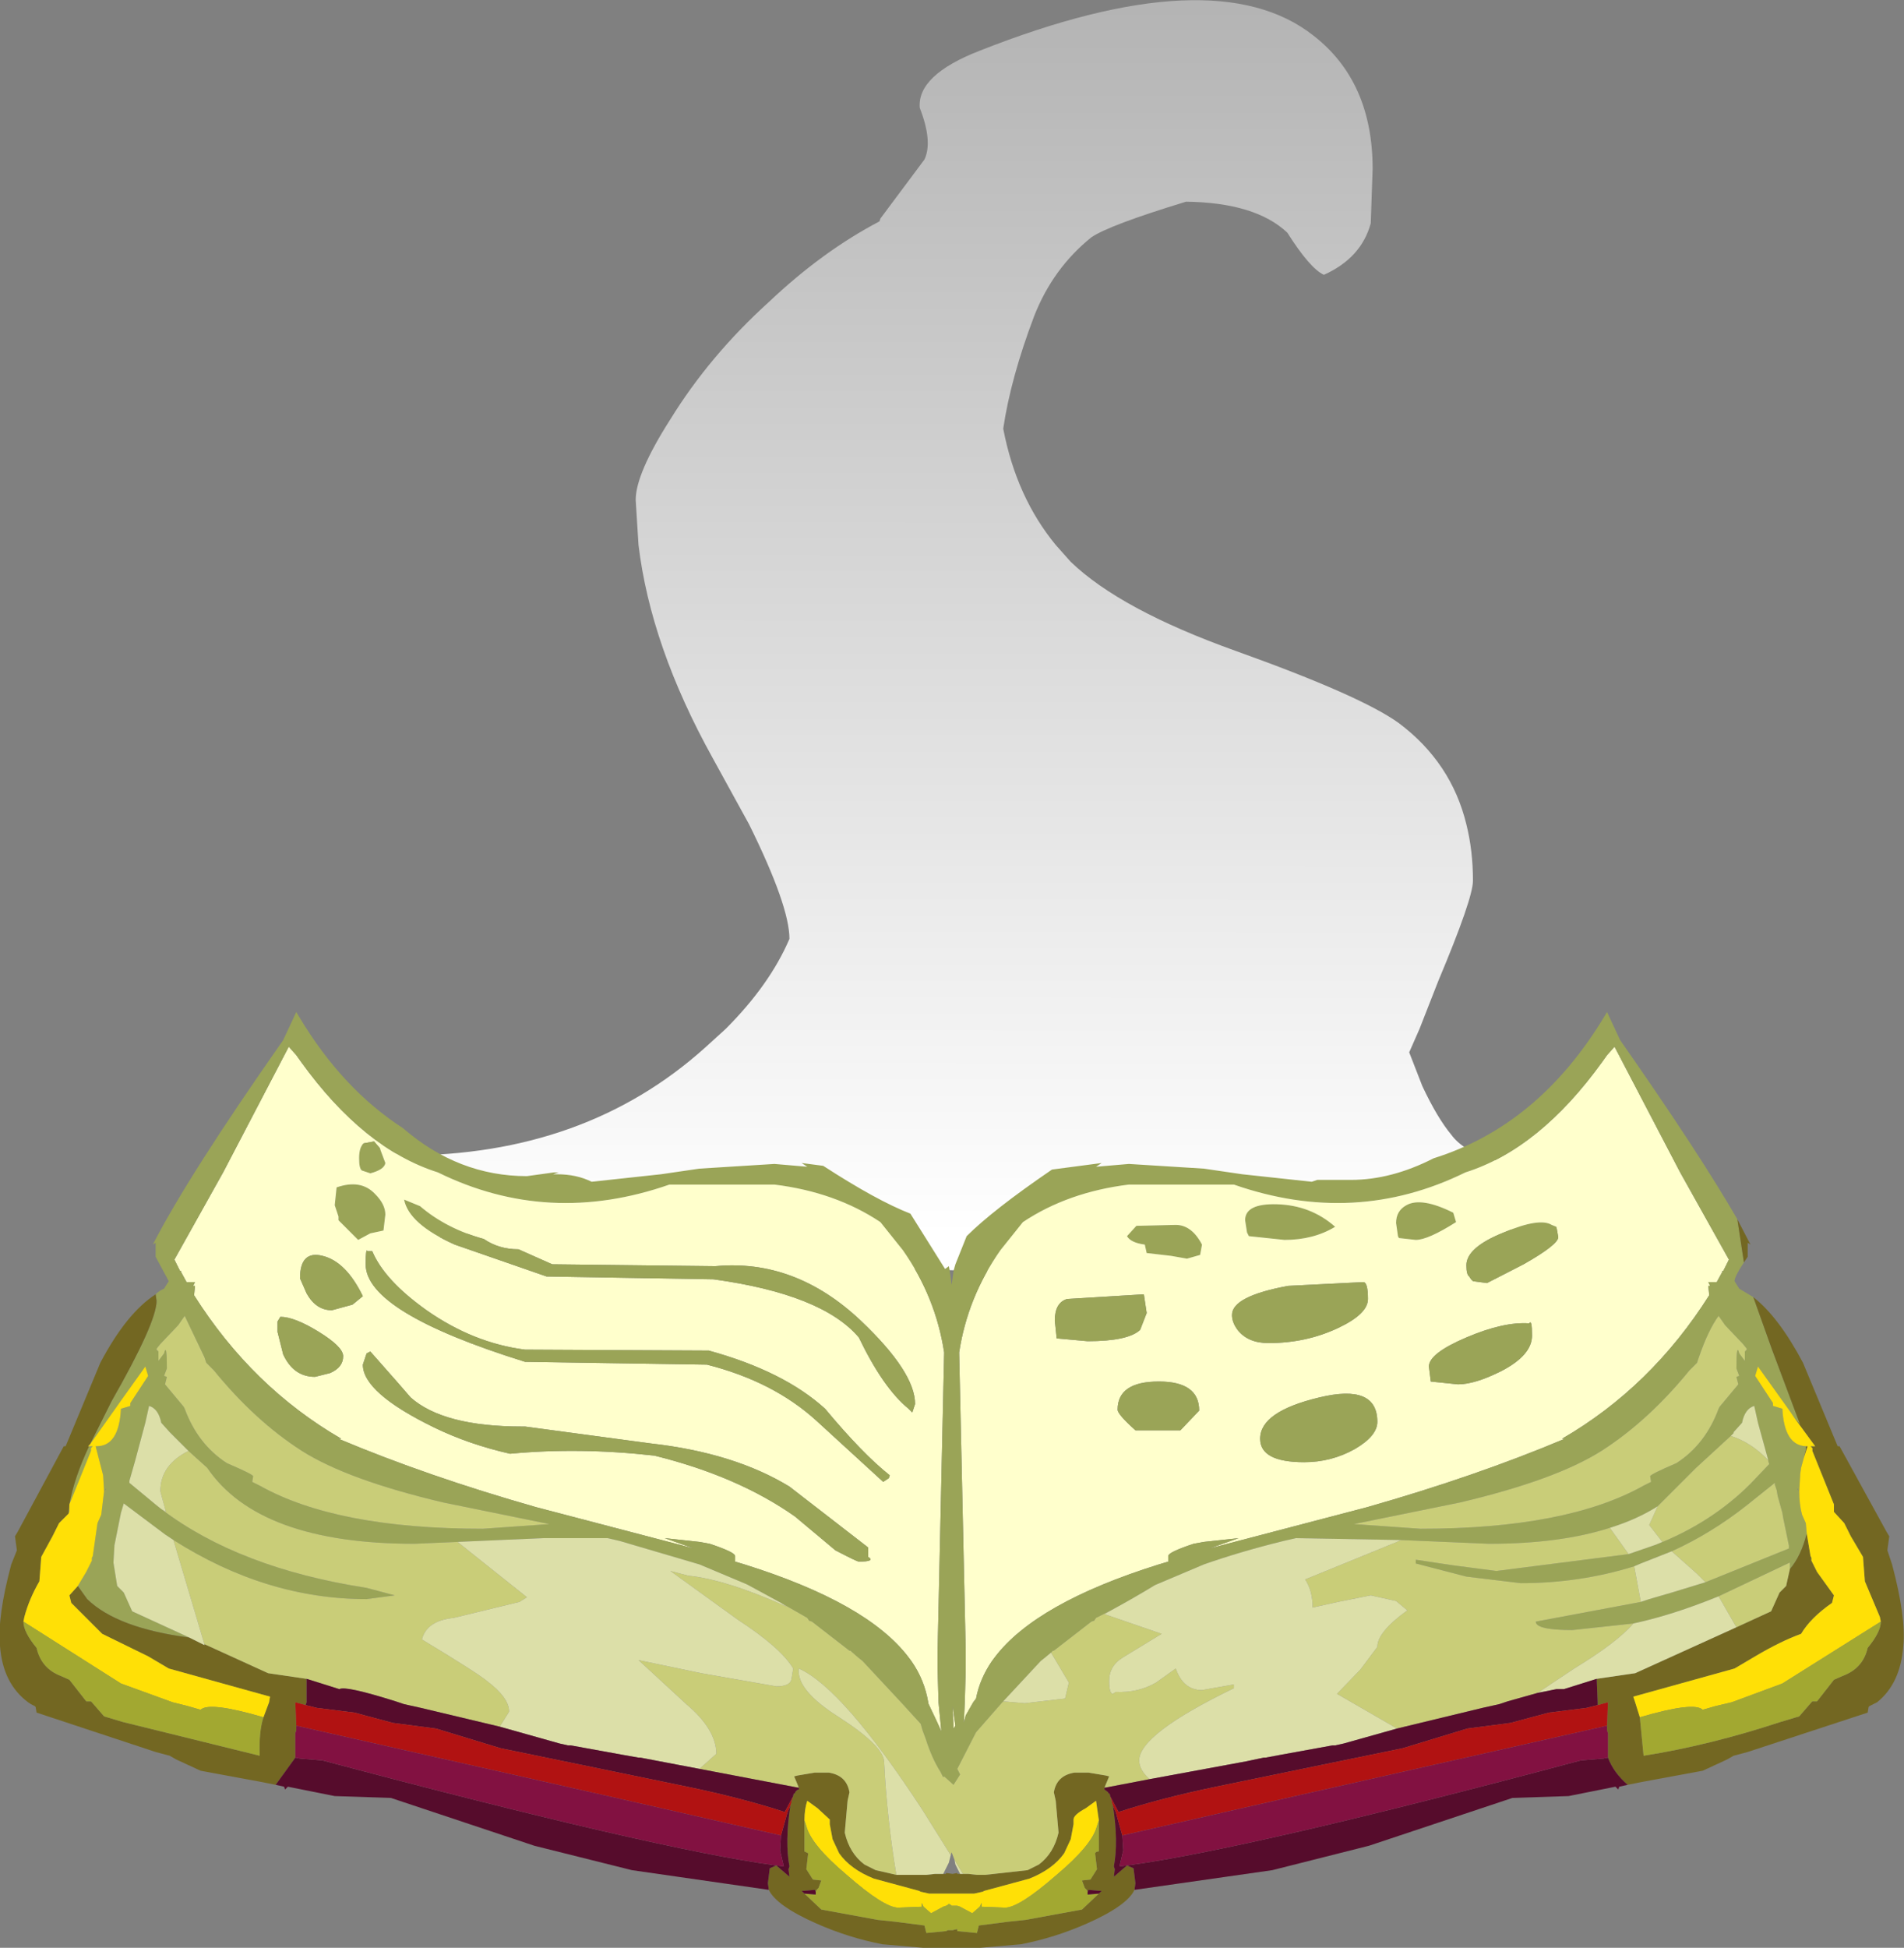 <?xml version="1.0" encoding="UTF-8" standalone="no"?>
<svg xmlns:ffdec="https://www.free-decompiler.com/flash" xmlns:xlink="http://www.w3.org/1999/xlink" ffdec:objectType="frame" height="94.6px" width="92.5px" xmlns="http://www.w3.org/2000/svg">
  <rect width="100%" height="100%" fill="#808080" stroke="none"/>
  <g transform="matrix(1.0, 0.0, 0.0, 1.0, -83.55, -46.1)">
    <use ffdec:characterId="581" height="103.85" transform="matrix(0.911, 0.0, 0.0, 0.911, 83.55, 46.102)" width="101.55" xlink:href="#sprite0"/>
  </g>
  <defs>
    <g id="sprite0" transform="matrix(1.0, 0.0, 0.0, 1.0, 0.0, -50.6)">
      <use ffdec:characterId="580" height="103.85" transform="matrix(1.0, 0.0, 0.0, 1.0, 0.0, 50.6)" width="101.55" xlink:href="#shape0"/>
    </g>
    <g id="shape0" transform="matrix(1.0, 0.0, 0.0, 1.0, 0.0, -50.6)">
      <path d="M38.0 91.0 Q34.7 85.05 34.05 79.65 L33.9 77.25 Q33.9 75.85 35.75 72.95 37.85 69.55 41.0 66.7 43.85 64.0 46.9 62.4 L46.95 62.25 49.3 59.1 Q49.75 58.15 49.05 56.35 48.9 54.6 52.25 53.3 64.8 48.35 70.05 52.5 73.2 54.95 73.2 59.6 L73.1 62.5 Q72.6 64.35 70.6 65.25 69.85 64.9 68.65 63.0 66.95 61.4 63.25 61.35 59.15 62.6 58.2 63.25 56.15 64.9 55.15 67.45 53.9 70.75 53.5 73.45 54.2 77.1 56.3 79.65 L57.1 80.55 Q59.75 83.1 65.9 85.3 72.6 87.7 74.6 89.15 77.4 91.25 78.2 94.55 78.55 95.95 78.55 97.55 78.55 98.5 76.7 102.9 L75.7 105.45 75.15 106.7 75.85 108.5 Q76.65 110.2 77.4 111.1 78.65 112.8 83.65 113.0 L88.55 113.7 89.65 114.4 88.55 114.85 86.05 115.5 81.65 116.3 79.1 115.95 Q77.45 116.5 74.2 117.05 66.45 118.4 55.45 118.4 41.6 118.4 28.75 115.65 23.9 116.8 18.65 116.8 L13.8 116.5 Q14.3 115.15 14.3 113.7 L14.0 111.5 15.55 110.75 Q16.8 110.75 18.75 111.5 L21.55 112.2 Q31.2 112.2 37.6 106.45 L38.7 105.45 Q41.05 103.1 42.1 100.65 42.1 98.9 39.95 94.55 L38.0 91.0" fill="url(#gradient0)" fill-rule="evenodd" stroke="none"/>
      <path d="M66.4 115.65 L66.5 116.3 66.6 116.5 68.5 116.7 Q70.05 116.7 71.2 116.0 69.9 114.85 68.1 114.8 66.4 114.75 66.4 115.65 M65.8 113.75 Q72.25 116.0 78.15 113.1 82.1 111.85 85.45 107.2 L85.7 106.85 86.1 106.4 89.6 113.1 92.2 117.75 91.9 118.35 91.85 118.35 91.85 118.4 91.55 118.95 91.1 118.95 91.2 119.15 91.1 119.15 91.15 119.65 Q88.05 124.55 83.3 127.3 L83.45 127.3 Q78.7 129.3 72.9 130.95 L64.5 133.15 66.05 132.6 64.2 132.8 63.65 132.9 Q62.3 133.35 62.3 133.55 L62.3 133.85 61.8 134.0 Q55.25 136.05 53.05 138.95 L52.9 139.15 Q52.25 140.1 52.05 141.15 L51.9 141.35 51.5 142.05 51.4 142.45 51.45 141.35 51.5 139.6 51.5 139.15 51.5 138.6 51.15 122.7 Q51.6 119.75 53.35 117.25 L54.55 115.75 Q56.95 114.15 60.2 113.75 L65.8 113.75 M78.2 121.9 Q76.2 122.75 76.2 123.45 L76.3 124.25 77.75 124.4 Q78.65 124.4 80.05 123.7 81.7 122.85 81.7 121.8 81.7 120.9 81.55 121.15 80.2 121.05 78.2 121.9 M78.2 118.05 Q78.2 118.55 78.35 118.65 L78.45 118.8 78.55 118.9 79.3 119.0 81.25 118.0 Q83.1 116.95 83.1 116.55 L83.0 116.0 82.75 115.9 Q82.1 115.5 80.2 116.3 78.2 117.1 78.2 118.05 M77.65 115.75 L77.5 115.25 Q75.8 114.4 75.0 114.85 74.45 115.15 74.45 115.8 L74.55 116.5 74.6 116.6 75.5 116.7 Q76.15 116.7 77.65 115.75 M66.0 121.5 Q66.55 122.2 67.65 122.2 69.65 122.2 71.35 121.4 72.95 120.65 72.95 119.85 72.95 118.95 72.7 118.95 L68.7 119.15 Q65.7 119.7 65.7 120.7 65.7 121.1 66.0 121.5 M60.8 121.5 L61.15 120.6 61.0 119.6 56.9 119.85 Q56.25 120.05 56.25 121.0 L56.35 121.95 58.0 122.1 Q60.15 122.1 60.8 121.5 M64.1 116.95 Q63.55 115.9 62.7 115.9 L60.6 115.95 60.1 116.5 Q60.3 116.85 61.05 116.95 L61.15 117.4 62.45 117.55 63.3 117.7 64.0 117.5 64.1 116.95 M48.15 117.25 Q49.9 119.75 50.35 122.7 L50.0 138.6 50.0 139.15 50.0 139.6 50.05 141.35 50.2 142.9 49.95 142.35 49.5 141.4 49.5 141.35 Q49.3 140.15 48.6 139.15 L48.45 138.95 Q46.25 136.05 39.7 134.0 L39.2 133.85 39.2 133.55 Q39.2 133.35 37.85 132.9 L37.3 132.8 35.45 132.6 37.0 133.15 28.6 130.95 Q22.8 129.3 18.05 127.3 L18.2 127.3 Q13.45 124.55 10.35 119.65 L10.4 119.15 10.3 119.15 10.4 118.95 9.95 118.95 9.65 118.4 9.65 118.35 9.6 118.35 9.3 117.75 11.9 113.1 15.4 106.4 15.8 106.85 16.05 107.2 Q19.4 111.85 23.35 113.1 29.25 116.0 35.7 113.75 L41.3 113.75 Q44.55 114.15 46.95 115.75 L48.15 117.25 M42.4 131.45 L44.55 133.25 Q45.7 133.85 45.8 133.85 46.7 133.85 46.3 133.6 L46.3 133.1 42.1 129.85 Q39.15 128.05 34.7 127.55 L28.0 126.65 27.85 126.65 Q23.65 126.65 21.9 125.1 L21.25 124.35 19.75 122.65 19.55 122.75 19.35 123.35 Q19.35 124.85 23.15 126.7 25.0 127.6 27.2 128.1 30.9 127.75 34.9 128.2 39.35 129.3 42.4 131.45 M48.45 125.7 L48.65 125.9 48.8 125.45 Q48.8 123.75 45.9 121.0 42.4 117.7 38.15 118.1 L29.45 118.0 27.65 117.2 Q26.6 117.2 25.8 116.65 23.8 116.1 22.4 114.9 L21.55 114.55 Q21.8 115.85 24.25 116.95 L29.15 118.65 38.05 118.8 Q43.85 119.6 45.8 121.9 47.1 124.6 48.45 125.7 M47.1 129.6 L47.4 129.4 47.45 129.25 Q46.0 128.1 44.0 125.7 41.8 123.7 37.8 122.6 L28.0 122.55 Q25.25 122.2 22.75 120.45 20.5 118.85 19.85 117.3 L19.6 117.3 Q19.5 117.1 19.5 118.0 19.5 120.55 28.0 123.2 L37.7 123.35 Q41.25 124.25 43.55 126.35 L47.1 129.6 M59.6 125.75 Q59.6 126.0 60.55 126.85 L62.95 126.85 63.95 125.8 Q63.95 124.25 61.8 124.25 59.6 124.25 59.6 125.75 M50.95 142.6 L50.85 142.75 50.8 141.55 50.95 142.6 M72.25 127.85 Q73.45 127.15 73.45 126.4 73.45 124.35 70.35 125.1 67.2 125.85 67.2 127.3 67.2 128.55 69.55 128.55 71.0 128.55 72.25 127.85 M20.25 111.8 L19.95 111.45 19.4 111.55 Q19.15 111.75 19.15 112.35 19.15 112.9 19.3 113.0 L19.75 113.15 Q20.5 112.95 20.55 112.6 L20.25 111.8 M20.45 116.2 L20.55 115.35 Q20.55 114.8 20.0 114.25 19.25 113.45 17.95 113.9 L17.85 114.85 18.05 115.45 18.05 115.65 19.1 116.7 19.75 116.35 20.45 116.2 M16.35 119.55 Q16.85 120.45 17.7 120.45 L18.8 120.15 19.35 119.7 Q18.45 117.85 17.2 117.55 16.0 117.25 16.0 118.75 L16.35 119.55 M14.95 120.8 L14.8 121.05 14.8 121.6 15.1 122.8 Q15.65 124.0 16.8 124.0 L17.6 123.8 Q18.3 123.5 18.3 122.9 18.3 122.4 17.0 121.6 15.7 120.8 14.95 120.8" fill="#ffffcc" fill-rule="evenodd" stroke="none"/>
      <path d="M66.4 115.65 Q66.4 114.75 68.1 114.8 69.9 114.85 71.2 116.0 70.05 116.7 68.5 116.7 L66.6 116.5 66.5 116.3 66.4 115.65 M8.3 119.6 Q8.5 119.4 8.75 119.3 L9.0 118.9 8.3 117.6 8.3 116.85 8.15 116.95 Q10.05 113.25 15.1 106.05 L15.8 104.55 15.95 104.8 Q18.25 108.65 21.5 110.75 24.45 113.3 28.1 113.3 L29.55 113.1 29.8 113.1 29.5 113.2 29.7 113.2 Q30.75 113.2 31.55 113.6 L35.25 113.2 37.3 112.9 38.1 112.85 41.3 112.65 43.05 112.8 42.75 112.6 43.9 112.75 Q46.75 114.6 48.55 115.3 L50.4 118.25 50.6 118.1 50.65 118.35 50.75 119.1 50.85 118.35 50.95 118.0 51.55 116.5 Q52.95 115.1 56.1 112.95 L58.75 112.6 58.45 112.8 60.2 112.65 63.4 112.85 64.2 112.9 66.25 113.2 69.95 113.6 70.25 113.5 72.05 113.5 Q74.2 113.5 76.45 112.35 82.05 110.6 85.55 104.8 L85.7 104.55 86.4 106.05 Q90.6 112.05 92.65 115.6 L93.0 117.9 Q92.5 118.65 92.5 118.9 L92.75 119.3 93.5 119.75 94.5 122.55 96.0 126.55 95.7 126.2 95.5 125.9 95.0 125.2 93.75 123.45 93.6 123.95 94.55 125.4 94.55 125.55 95.05 125.7 Q95.15 127.65 96.3 127.7 L96.3 127.9 96.2 128.3 96.05 128.85 96.0 129.2 96.0 129.25 95.95 130.1 Q95.95 130.8 96.1 131.35 L96.3 131.8 96.35 132.35 Q96.05 133.55 95.45 134.25 L95.45 134.1 95.45 133.9 91.65 135.7 Q89.2 136.7 87.1 137.15 L83.85 137.5 Q81.9 137.5 81.9 137.05 L87.5 136.0 87.95 135.85 89.15 135.5 90.95 134.95 95.4 133.15 95.4 133.05 95.4 133.0 95.1 131.55 95.05 131.25 94.8 130.35 94.75 130.05 94.65 129.75 94.65 129.65 93.15 130.85 Q91.25 132.35 89.15 133.3 L87.5 133.95 87.15 134.1 Q84.25 135.0 81.1 135.0 L78.2 134.65 75.5 133.95 75.5 133.75 77.5 134.05 79.8 134.35 86.85 133.45 88.3 132.95 Q91.25 131.8 93.35 129.7 L94.35 128.65 94.3 128.5 94.3 128.45 93.75 126.45 93.55 125.55 Q93.05 125.7 92.9 126.45 L92.45 126.95 92.45 127.0 92.3 127.15 90.45 128.85 88.4 130.9 Q87.3 131.6 85.85 132.05 83.2 132.9 79.4 132.9 L74.7 132.7 69.1 132.6 68.45 132.75 Q66.2 133.3 64.2 134.0 L61.6 135.1 Q60.45 135.8 59.25 136.45 L58.45 136.85 58.35 137.0 58.2 137.05 56.2 138.6 56.15 138.6 56.05 138.7 55.75 138.95 55.5 139.15 53.5 141.3 53.45 141.35 52.05 142.95 51.05 144.9 51.2 145.2 50.85 145.75 50.35 145.3 50.3 145.35 50.15 145.05 Q49.7 144.35 49.35 143.25 L49.2 142.85 49.1 142.5 48.05 141.35 46.0 139.15 45.75 138.95 45.35 138.6 45.3 138.6 43.3 137.05 43.15 137.0 43.05 136.85 41.65 136.05 39.9 135.1 39.8 135.05 37.3 134.0 33.05 132.75 32.4 132.6 28.95 132.6 24.4 132.8 22.1 132.9 Q13.8 132.9 11.05 128.85 L10.05 127.95 9.05 126.95 8.6 126.45 Q8.45 125.7 7.95 125.55 L7.75 126.45 7.2 128.5 6.9 129.55 6.9 129.65 8.35 130.85 8.6 131.05 Q12.75 134.2 19.55 135.25 L21.05 135.65 19.55 135.85 Q14.2 135.85 9.25 132.7 L8.8 132.4 6.6 130.75 6.45 131.25 6.15 132.75 6.1 133.0 6.1 133.05 6.05 133.9 6.25 135.15 6.6 135.5 7.05 136.5 10.1 137.9 Q6.25 137.4 4.65 135.85 L4.15 135.15 4.6 134.4 4.9 133.8 4.9 133.65 4.95 133.55 5.2 131.8 5.4 131.35 5.55 130.1 5.5 129.25 5.1 127.7 5.15 127.7 Q6.35 127.7 6.45 125.7 L6.95 125.55 6.95 125.4 7.9 123.95 7.75 123.45 6.5 125.2 4.8 127.6 5.95 125.3 Q8.35 121.1 8.35 119.95 L8.3 119.6 M5.55 130.1 L5.65 130.0 5.65 129.95 5.55 130.1 M95.95 130.1 L95.85 129.95 95.85 130.0 95.95 130.1 M64.1 116.95 L64.0 117.5 63.3 117.7 62.45 117.55 61.15 117.4 61.05 116.95 Q60.3 116.85 60.1 116.5 L60.6 115.95 62.7 115.9 Q63.55 115.9 64.1 116.95 M60.8 121.5 Q60.15 122.1 58.0 122.1 L56.35 121.95 56.25 121.0 Q56.25 120.05 56.9 119.85 L61.0 119.6 61.15 120.6 60.8 121.5 M66.0 121.5 Q65.7 121.1 65.7 120.7 65.7 119.7 68.7 119.15 L72.7 118.95 Q72.95 118.95 72.95 119.85 72.95 120.65 71.35 121.4 69.65 122.2 67.65 122.2 66.55 122.2 66.0 121.5 M77.65 115.75 Q76.15 116.7 75.5 116.7 L74.6 116.6 74.55 116.5 74.45 115.8 Q74.45 115.15 75.0 114.85 75.8 114.4 77.5 115.25 L77.65 115.75 M78.2 118.05 Q78.2 117.1 80.2 116.3 82.1 115.5 82.75 115.9 L83.0 116.0 83.1 116.55 Q83.1 116.95 81.25 118.0 L79.3 119.0 78.55 118.9 78.45 118.8 78.35 118.65 Q78.2 118.55 78.2 118.05 M78.2 121.9 Q80.2 121.05 81.55 121.15 81.7 120.9 81.7 121.8 81.7 122.85 80.05 123.7 78.65 124.4 77.75 124.4 L76.3 124.25 76.2 123.45 Q76.2 122.75 78.2 121.9 M65.8 113.75 L60.2 113.75 Q56.95 114.15 54.55 115.75 L53.35 117.25 Q51.6 119.75 51.15 122.7 L51.5 138.6 51.5 139.15 51.5 139.6 51.45 141.35 51.4 142.45 51.5 142.05 51.9 141.35 52.05 141.15 Q52.25 140.1 52.9 139.15 L53.05 138.95 Q55.25 136.05 61.8 134.0 L62.3 133.85 62.3 133.55 Q62.3 133.35 63.65 132.9 L64.2 132.8 66.05 132.6 64.5 133.15 72.9 130.95 Q78.7 129.3 83.45 127.3 L83.3 127.3 Q88.05 124.55 91.15 119.65 L91.1 119.15 91.2 119.15 91.1 118.95 91.55 118.95 91.85 118.4 91.85 118.35 91.9 118.35 92.2 117.75 89.6 113.1 86.1 106.4 85.7 106.85 85.45 107.2 Q82.1 111.85 78.15 113.1 72.25 116.0 65.8 113.75 M48.15 117.25 L46.95 115.75 Q44.55 114.15 41.3 113.75 L35.7 113.75 Q29.25 116.0 23.35 113.1 19.4 111.85 16.05 107.2 L15.8 106.85 15.4 106.4 11.9 113.1 9.3 117.75 9.6 118.35 9.65 118.35 9.65 118.4 9.95 118.95 10.4 118.95 10.3 119.15 10.4 119.15 10.35 119.65 Q13.45 124.55 18.2 127.3 L18.05 127.3 Q22.8 129.3 28.6 130.95 L37.0 133.15 35.45 132.6 37.3 132.8 37.85 132.9 Q39.2 133.35 39.2 133.55 L39.2 133.85 39.7 134.0 Q46.25 136.05 48.45 138.95 L48.6 139.15 Q49.3 140.15 49.5 141.35 L49.5 141.4 49.95 142.35 50.2 142.9 50.05 141.35 50.0 139.6 50.0 139.15 50.0 138.6 50.35 122.7 Q49.9 119.75 48.15 117.25 M59.6 125.75 Q59.6 124.25 61.8 124.25 63.95 124.25 63.95 125.8 L62.95 126.85 60.55 126.85 Q59.6 126.0 59.6 125.75 M47.1 129.6 L43.55 126.35 Q41.25 124.25 37.7 123.35 L28.0 123.2 Q19.5 120.55 19.5 118.0 19.5 117.1 19.6 117.3 L19.85 117.3 Q20.5 118.85 22.75 120.45 25.25 122.2 28.0 122.55 L37.8 122.6 Q41.8 123.7 44.0 125.7 46.0 128.1 47.45 129.25 L47.4 129.4 47.1 129.6 M48.45 125.7 Q47.1 124.6 45.8 121.9 43.85 119.6 38.05 118.8 L29.15 118.65 24.25 116.95 Q21.8 115.85 21.55 114.55 L22.4 114.9 Q23.8 116.1 25.8 116.65 26.6 117.2 27.65 117.2 L29.45 118.0 38.15 118.1 Q42.4 117.7 45.9 121.0 48.8 123.75 48.8 125.45 L48.65 125.9 48.45 125.7 M42.4 131.45 Q39.35 129.3 34.9 128.2 30.9 127.75 27.2 128.1 25.0 127.6 23.15 126.7 19.35 124.85 19.35 123.35 L19.55 122.75 19.75 122.65 21.25 124.35 21.9 125.1 Q23.65 126.65 27.85 126.65 L28.0 126.65 34.7 127.55 Q39.15 128.05 42.1 129.85 L46.3 133.1 46.3 133.6 Q46.7 133.85 45.8 133.85 45.7 133.85 44.55 133.25 L42.4 131.45 M50.95 142.6 L50.8 141.55 50.85 142.75 50.95 142.6 M72.25 127.85 Q71.0 128.55 69.55 128.55 67.2 128.55 67.2 127.3 67.2 125.85 70.35 125.1 73.45 124.35 73.45 126.4 73.45 127.15 72.25 127.85 M75.75 132.1 Q83.55 132.1 87.65 129.8 L88.05 129.6 88.0 129.3 Q88.0 129.2 89.4 128.6 90.95 127.6 91.65 125.7 L91.7 125.6 92.7 124.4 92.6 124.0 92.75 123.95 92.6 123.55 Q92.6 122.15 92.75 122.75 L93.05 123.15 93.05 122.65 93.15 122.55 93.15 122.5 92.95 122.25 92.0 121.25 91.65 120.75 Q91.1 121.5 90.6 122.95 L90.5 123.25 90.1 123.65 Q87.9 126.35 85.4 127.95 82.95 129.5 77.85 130.7 L72.2 131.85 75.75 132.1 M20.25 111.8 L20.55 112.6 Q20.5 112.95 19.75 113.15 L19.3 113.0 Q19.15 112.9 19.15 112.35 19.15 111.75 19.4 111.55 L19.95 111.45 20.25 111.8 M20.45 116.2 L19.75 116.35 19.1 116.7 18.05 115.65 18.05 115.45 17.85 114.85 17.95 113.9 Q19.25 113.45 20.0 114.25 20.55 114.8 20.55 115.35 L20.45 116.2 M8.75 122.75 Q8.9 122.15 8.9 123.55 L8.75 123.95 8.9 124.0 8.8 124.4 9.8 125.6 9.85 125.7 Q10.55 127.6 12.1 128.6 13.5 129.2 13.5 129.3 L13.45 129.6 13.85 129.8 Q17.95 132.1 25.75 132.1 L29.3 131.85 23.65 130.7 Q18.55 129.5 16.1 127.95 13.6 126.35 11.4 123.65 L11.0 123.25 10.9 122.95 9.85 120.75 9.5 121.25 8.55 122.25 8.35 122.5 8.35 122.55 8.45 122.65 8.45 123.15 8.75 122.75 M14.95 120.8 Q15.7 120.8 17.0 121.6 18.3 122.4 18.3 122.9 18.3 123.5 17.6 123.8 L16.8 124.0 Q15.65 124.0 15.1 122.8 L14.8 121.6 14.8 121.05 14.95 120.8 M16.35 119.55 L16.0 118.75 Q16.0 117.25 17.2 117.55 18.45 117.85 19.35 119.7 L18.8 120.15 17.7 120.45 Q16.85 120.45 16.35 119.55 M4.75 127.7 L4.95 127.7 4.85 127.8 4.85 127.95 3.7 130.8 3.7 131.2 3.65 131.3 3.7 130.8 Q3.95 129.4 4.75 127.7" fill="#9aa457" fill-rule="evenodd" stroke="none"/>
      <path d="M8.3 119.6 L8.35 119.95 Q8.35 121.1 5.95 125.3 L4.8 127.6 4.7 127.7 4.75 127.7 Q3.95 129.4 3.7 130.8 L3.65 131.3 3.15 131.8 2.8 132.5 2.2 133.6 2.1 134.9 Q1.55 135.85 1.3 136.8 L1.25 137.05 Q1.25 137.6 1.95 138.45 2.2 139.55 3.25 139.95 L3.7 140.15 4.6 141.3 4.85 141.3 4.9 141.35 5.55 142.1 6.55 142.4 13.85 144.2 Q13.8 142.9 14.05 142.15 L14.35 141.35 14.4 141.05 9.0 139.55 7.9 138.9 5.45 137.7 3.8 136.05 3.7 135.65 4.15 135.15 4.65 135.85 Q6.25 137.4 10.1 137.9 L10.9 138.3 10.9 138.25 14.3 139.8 16.35 140.1 16.35 141.35 16.3 141.5 15.75 141.35 15.8 142.6 15.8 142.85 15.75 143.0 15.75 144.3 14.7 145.75 13.95 145.6 10.7 145.0 9.4 144.4 9.05 144.2 8.3 144.0 1.95 141.9 1.9 141.6 1.85 141.55 1.65 141.45 1.5 141.35 Q0.15 140.35 0.0 138.35 -0.15 136.8 0.6 134.0 L0.9 133.25 0.8 132.5 0.95 132.25 3.4 127.7 3.5 127.7 5.35 123.25 Q6.75 120.6 8.3 119.6 M95.45 134.25 Q96.05 133.55 96.35 132.35 L96.55 133.55 96.6 133.65 96.6 133.8 96.9 134.4 97.8 135.65 97.7 136.05 Q96.55 136.85 96.05 137.7 94.95 138.1 93.6 138.9 L92.5 139.55 87.1 141.05 87.2 141.35 87.45 142.15 87.65 144.2 Q91.15 143.65 94.95 142.4 L95.95 142.1 96.6 141.35 96.65 141.3 96.9 141.3 97.8 140.15 98.25 139.95 Q99.35 139.55 99.6 138.45 100.3 137.6 100.3 137.05 L100.25 136.8 99.45 134.9 99.35 133.6 98.7 132.5 98.35 131.8 97.8 131.2 97.8 130.8 96.65 127.95 96.65 127.8 96.55 127.7 96.8 127.7 95.7 126.2 96.0 126.55 94.5 122.55 93.5 119.75 Q94.85 120.8 96.15 123.25 L98.0 127.7 98.1 127.7 100.6 132.25 100.75 132.5 100.65 133.25 100.9 134.0 Q101.65 136.8 101.5 138.35 101.35 140.35 100.1 141.35 L99.9 141.45 99.7 141.55 99.65 141.6 99.6 141.9 93.2 144.0 92.45 144.2 92.1 144.4 90.8 145.0 87.55 145.6 86.8 145.75 Q86.05 145.1 85.75 144.3 L85.75 143.0 85.7 142.85 85.7 142.6 85.75 141.35 85.2 141.5 85.2 141.35 85.15 140.1 87.2 139.8 92.6 137.35 94.45 136.5 94.9 135.5 95.25 135.15 95.45 134.25 M96.2 128.3 L96.3 127.9 96.3 127.7 96.4 127.7 96.2 128.3 M93.0 117.9 L92.65 115.6 93.35 116.95 93.2 116.85 93.2 117.6 93.0 117.9 M47.8 150.55 L48.95 150.55 49.05 150.55 49.35 150.55 49.4 150.55 49.85 150.5 50.3 150.5 50.45 150.5 50.45 150.45 50.8 150.5 51.05 150.45 51.05 150.5 51.2 150.5 51.35 150.5 51.65 150.5 52.1 150.55 52.15 150.55 52.45 150.55 52.55 150.55 54.8 150.3 55.4 150.0 Q56.2 149.4 56.45 148.3 L56.3 146.6 56.2 146.15 Q56.35 145.25 57.3 145.1 L58.05 145.1 58.95 145.25 59.15 145.3 58.9 145.9 58.9 146.0 59.1 146.15 59.1 146.2 59.15 146.2 59.2 146.3 59.2 146.35 59.25 146.5 59.3 146.65 59.3 146.7 59.35 146.85 Q59.65 148.8 59.4 150.1 L59.45 150.25 59.4 150.65 60.1 150.05 60.45 150.2 60.55 151.0 60.5 151.35 Q60.1 152.2 57.95 153.15 56.25 153.9 54.45 154.25 L52.15 154.45 51.7 154.45 51.05 154.45 50.95 154.45 50.55 154.45 50.45 154.45 49.8 154.45 49.35 154.45 47.05 154.25 Q45.25 153.9 43.55 153.15 41.4 152.2 41.0 151.35 L40.95 151.0 41.05 150.2 41.4 150.05 42.1 150.65 42.05 150.25 42.1 150.1 Q41.85 148.8 42.15 146.85 L42.2 146.7 42.2 146.65 42.25 146.5 42.3 146.35 42.3 146.3 42.35 146.2 42.4 146.2 42.4 146.15 Q42.5 146.0 42.6 146.0 L42.6 145.9 42.35 145.3 42.55 145.25 43.45 145.1 44.2 145.1 Q45.15 145.25 45.3 146.15 L45.2 146.6 45.05 148.3 Q45.3 149.4 46.1 150.0 L46.7 150.3 47.8 150.55 M42.9 147.65 L42.9 147.8 42.9 149.3 43.1 149.4 43.0 150.25 43.35 150.8 43.8 150.85 43.65 151.25 43.55 151.35 43.5 151.45 43.45 151.35 42.9 151.4 42.75 151.4 42.9 151.55 43.8 152.4 46.8 152.95 47.75 153.05 49.3 153.25 49.4 153.65 50.45 153.55 50.55 153.5 50.8 153.5 51.0 153.45 51.05 153.45 51.05 153.55 52.1 153.65 52.2 153.25 53.75 153.05 54.7 152.95 57.7 152.4 58.6 151.55 58.75 151.4 58.6 151.4 58.05 151.35 58.0 151.45 57.95 151.35 57.85 151.25 57.7 150.85 58.15 150.8 58.5 150.25 58.4 149.4 Q58.45 149.3 58.6 149.3 L58.6 147.8 58.6 147.65 58.45 146.6 57.9 147.0 Q57.25 147.35 57.25 147.6 L57.25 147.8 57.25 147.85 57.1 148.65 56.75 149.4 Q56.15 150.25 54.9 150.75 L52.5 151.4 52.4 151.45 51.95 151.55 51.7 151.55 51.55 151.55 51.45 151.55 51.05 151.55 50.45 151.55 50.05 151.55 49.95 151.55 49.8 151.55 49.55 151.55 49.1 151.45 49.0 151.4 46.6 150.75 Q45.35 150.25 44.75 149.4 L44.4 148.65 44.25 147.85 44.25 147.8 44.25 147.6 43.6 147.0 43.05 146.6 Q42.9 147.05 42.9 147.65" fill="#736722" fill-rule="evenodd" stroke="none"/>
      <path d="M9.25 132.7 Q14.2 135.85 19.55 135.85 L21.05 135.65 19.55 135.25 Q12.75 134.2 8.6 131.05 L8.85 131.2 8.55 130.1 Q8.55 128.7 10.05 127.95 L11.05 128.85 Q13.8 132.9 22.1 132.9 L24.4 132.8 28.1 135.75 27.7 136.0 24.2 136.85 Q22.75 137.0 22.5 138.0 25.4 139.75 25.95 140.2 27.15 141.1 27.15 141.85 L26.65 142.65 22.45 141.65 21.55 141.45 21.25 141.35 21.1 141.3 Q18.4 140.45 18.1 140.65 L16.35 140.1 14.3 139.8 10.9 138.25 9.25 132.7 M41.65 136.05 L43.05 136.85 43.15 137.0 43.3 137.05 45.3 138.6 45.35 138.6 45.75 138.95 46.0 139.15 48.05 141.35 49.1 142.5 49.2 142.85 49.35 143.25 Q49.7 144.35 50.15 145.05 L50.3 145.35 50.35 145.3 50.85 145.75 51.2 145.2 51.05 144.9 52.05 142.95 53.45 141.35 53.5 141.3 54.65 141.4 56.8 141.15 57.0 140.3 56.05 138.7 56.15 138.6 56.2 138.6 58.2 137.05 58.35 137.0 58.45 136.85 59.25 136.45 58.9 136.65 61.95 137.7 59.9 138.95 Q59.15 139.4 59.15 140.2 59.15 140.9 59.35 140.9 L59.5 140.8 Q60.7 140.85 61.65 140.3 L62.7 139.55 Q63.1 140.7 64.1 140.7 L65.8 140.4 65.8 140.6 Q60.75 143.05 60.75 144.45 60.75 144.95 61.3 145.45 L58.95 145.9 58.9 145.9 59.15 145.3 58.95 145.25 58.05 145.1 57.3 145.1 Q56.35 145.25 56.2 146.15 L56.3 146.6 56.45 148.3 Q56.2 149.4 55.4 150.0 L54.8 150.3 52.55 150.55 52.45 150.55 52.15 150.55 52.1 150.55 51.65 150.5 51.35 150.5 50.9 149.75 50.75 149.35 50.7 149.5 49.2 147.1 Q44.95 140.6 42.6 139.55 42.45 140.7 44.75 142.15 47.15 143.7 47.15 144.55 47.3 147.55 47.8 150.55 L46.7 150.3 46.1 150.0 Q45.3 149.4 45.05 148.3 L45.2 146.6 45.3 146.15 Q45.15 145.25 44.2 145.1 L43.45 145.1 42.55 145.25 42.35 145.3 42.6 145.9 42.55 145.9 37.3 144.9 38.2 144.1 Q38.2 142.8 36.6 141.45 L34.05 139.1 37.4 139.8 41.4 140.5 Q42.1 140.5 42.2 140.15 L42.3 139.55 Q41.65 138.45 39.35 136.95 L35.75 134.35 36.7 134.6 Q38.7 134.8 41.95 136.25 L41.65 136.05 M74.7 132.7 L79.4 132.9 Q83.2 132.9 85.85 132.05 L86.85 133.45 79.8 134.35 77.5 134.05 75.5 133.75 75.5 133.95 78.2 134.65 81.1 135.0 Q84.25 135.0 87.15 134.1 L87.5 136.0 81.9 137.05 Q81.9 137.5 83.85 137.5 L87.1 137.15 Q86.25 138.15 83.95 139.55 L82.0 140.85 80.4 141.3 80.25 141.35 79.95 141.45 79.05 141.65 74.5 142.75 71.3 140.9 72.55 139.6 73.45 138.4 Q73.45 137.6 75.05 136.45 L74.45 135.95 73.1 135.65 71.35 136.0 70.0 136.3 Q70.0 135.4 69.6 134.8 L74.5 132.8 74.7 132.7 M88.4 130.9 L90.45 128.85 92.3 127.15 Q93.4 127.5 94.3 128.45 L94.3 128.5 94.35 128.65 93.35 129.7 Q91.25 131.8 88.3 132.95 L88.65 132.8 87.95 131.9 88.4 130.9 M89.15 133.3 Q91.25 132.35 93.15 130.85 L94.65 129.65 94.65 129.75 94.75 130.05 94.8 130.35 95.05 131.25 95.1 131.55 95.4 133.0 95.4 133.05 95.4 133.15 90.95 134.95 90.5 134.5 89.15 133.3 M91.65 135.7 L95.45 133.9 95.45 134.1 95.45 134.25 95.25 135.15 94.9 135.5 94.45 136.5 92.6 137.35 91.65 135.7 M75.75 132.1 L72.2 131.85 77.85 130.7 Q82.95 129.5 85.4 127.95 87.9 126.35 90.1 123.65 L90.5 123.25 90.6 122.95 Q91.1 121.5 91.65 120.75 L92.0 121.25 92.95 122.25 93.15 122.5 93.15 122.55 93.05 122.65 93.05 123.15 92.75 122.75 Q92.6 122.15 92.6 123.55 L92.75 123.95 92.6 124.0 92.7 124.4 91.7 125.6 91.65 125.7 Q90.95 127.6 89.4 128.6 88.0 129.2 88.0 129.3 L88.05 129.6 87.65 129.8 Q83.55 132.1 75.75 132.1 M8.75 122.75 L8.45 123.15 8.45 122.65 8.35 122.55 8.35 122.5 8.55 122.25 9.5 121.25 9.85 120.75 10.9 122.95 11.0 123.25 11.4 123.65 Q13.6 126.35 16.1 127.95 18.55 129.5 23.65 130.7 L29.3 131.85 25.75 132.1 Q17.95 132.1 13.85 129.8 L13.45 129.6 13.5 129.3 Q13.5 129.2 12.1 128.6 10.55 127.6 9.85 125.7 L9.8 125.6 8.8 124.4 8.9 124.0 8.75 123.95 8.9 123.55 Q8.9 122.15 8.75 122.75" fill="#c9cd78" fill-rule="evenodd" stroke="none"/>
      <path d="M4.8 127.6 L6.5 125.2 7.75 123.45 7.9 123.95 6.95 125.4 6.95 125.55 6.45 125.7 Q6.35 127.7 5.15 127.7 L5.1 127.7 5.5 129.25 5.55 130.1 5.4 131.35 5.2 131.8 4.95 133.55 4.9 133.65 4.9 133.8 4.6 134.4 4.15 135.15 3.7 135.65 3.8 136.05 5.45 137.7 7.9 138.9 9.0 139.55 14.4 141.05 14.35 141.35 14.05 142.15 Q11.15 141.3 10.7 141.75 L10.0 141.55 9.2 141.35 6.45 140.35 1.25 137.05 1.3 136.8 Q1.55 135.85 2.1 134.9 L2.2 133.6 2.8 132.5 3.15 131.8 3.65 131.3 3.7 131.2 3.7 130.8 4.85 127.95 4.85 127.8 4.95 127.7 4.75 127.7 4.7 127.7 4.8 127.6 M96.35 132.35 L96.3 131.8 96.1 131.35 Q95.95 130.8 95.95 130.1 L96.0 129.25 96.0 129.2 96.05 128.85 96.2 128.3 96.4 127.7 96.3 127.7 Q95.15 127.65 95.05 125.7 L94.55 125.55 94.55 125.4 93.6 123.95 93.75 123.45 95.0 125.2 95.5 125.9 95.7 126.2 96.8 127.7 96.55 127.7 96.65 127.8 96.65 127.95 97.8 130.8 97.8 131.2 98.35 131.8 98.7 132.5 99.35 133.6 99.45 134.9 100.25 136.8 100.3 137.05 95.05 140.35 92.35 141.35 91.5 141.55 90.8 141.75 Q90.35 141.3 87.45 142.15 L87.2 141.35 87.1 141.05 92.5 139.55 93.6 138.9 Q94.95 138.1 96.05 137.7 96.55 136.85 97.7 136.05 L97.8 135.65 96.9 134.4 96.6 133.8 96.6 133.65 96.55 133.55 96.35 132.35 M58.6 147.65 L58.5 147.95 Q58.25 148.95 56.35 150.55 54.35 152.3 53.6 152.3 L52.35 152.25 52.35 152.05 52.25 152.25 51.85 152.6 51.2 152.25 51.05 152.2 50.75 152.2 50.7 152.15 50.6 152.1 50.55 152.15 50.45 152.2 50.3 152.25 49.65 152.6 49.25 152.25 49.15 152.05 49.15 152.25 47.9 152.3 Q47.15 152.3 45.15 150.55 43.25 148.95 43.0 147.95 L42.9 147.65 Q42.9 147.05 43.05 146.6 L43.6 147.0 44.25 147.6 44.25 147.8 44.25 147.85 44.4 148.65 44.75 149.4 Q45.35 150.25 46.6 150.75 L49.0 151.4 49.1 151.45 49.55 151.55 49.8 151.55 49.95 151.55 50.05 151.55 50.45 151.55 51.05 151.55 51.45 151.55 51.55 151.55 51.7 151.55 51.95 151.55 52.4 151.45 52.5 151.4 54.9 150.75 Q56.15 150.25 56.75 149.4 L57.1 148.65 57.25 147.85 57.25 147.8 57.25 147.6 Q57.25 147.35 57.9 147.0 L58.45 146.6 58.6 147.65" fill="#ffe006" fill-rule="evenodd" stroke="none"/>
      <path d="M10.1 137.9 L7.05 136.5 6.6 135.5 6.25 135.15 6.05 133.9 6.1 133.05 6.1 133.0 6.15 132.75 6.45 131.25 6.6 130.75 8.8 132.4 9.25 132.7 10.9 138.25 10.9 138.3 10.1 137.9 M8.6 131.05 L8.35 130.85 6.9 129.65 6.9 129.55 7.2 128.5 7.75 126.45 7.95 125.55 Q8.45 125.7 8.6 126.45 L9.05 126.95 10.05 127.95 Q8.55 128.7 8.55 130.1 L8.85 131.2 8.6 131.05 M24.4 132.8 L28.95 132.6 32.4 132.6 33.05 132.75 37.3 134.0 39.8 135.05 39.9 135.1 41.65 136.05 41.95 136.25 Q38.7 134.8 36.7 134.6 L35.75 134.35 39.35 136.95 Q41.65 138.45 42.3 139.55 L42.2 140.15 Q42.1 140.5 41.4 140.5 L37.4 139.8 34.05 139.1 36.6 141.45 Q38.2 142.8 38.2 144.1 L37.3 144.9 34.15 144.3 34.05 144.3 33.2 144.15 30.45 143.65 30.3 143.65 29.85 143.55 26.65 142.65 27.15 141.85 Q27.15 141.1 25.95 140.2 25.4 139.75 22.5 138.0 22.75 137.0 24.2 136.85 L27.7 136.0 28.1 135.75 24.4 132.8 M53.5 141.3 L55.5 139.15 55.75 138.95 56.05 138.7 57.0 140.3 56.8 141.15 54.65 141.4 53.5 141.3 M59.25 136.45 Q60.45 135.8 61.6 135.1 L64.2 134.0 Q66.2 133.3 68.45 132.75 L69.1 132.6 74.7 132.7 74.5 132.8 69.6 134.8 Q70.0 135.4 70.0 136.3 L71.35 136.0 73.1 135.65 74.45 135.95 75.05 136.45 Q73.45 137.6 73.45 138.4 L72.55 139.6 71.3 140.9 74.5 142.75 71.65 143.55 71.2 143.65 71.05 143.65 68.3 144.15 67.5 144.3 67.4 144.3 66.45 144.5 61.3 145.45 Q60.75 144.95 60.75 144.45 60.75 143.05 65.8 140.6 L65.8 140.4 64.1 140.7 Q63.1 140.7 62.7 139.55 L61.65 140.3 Q60.7 140.85 59.5 140.8 L59.35 140.9 Q59.15 140.9 59.15 140.2 59.15 139.4 59.9 138.95 L61.95 137.7 58.9 136.65 59.25 136.45 M85.85 132.05 Q87.3 131.6 88.4 130.9 L87.95 131.9 88.65 132.8 88.3 132.95 86.85 133.45 85.85 132.05 M92.3 127.15 L92.45 127.0 92.45 126.95 92.9 126.45 Q93.05 125.7 93.55 125.55 L93.75 126.45 94.3 128.45 Q93.4 127.5 92.3 127.15 M87.15 134.1 L87.5 133.95 89.15 133.3 90.5 134.5 90.95 134.95 89.15 135.5 87.95 135.85 87.5 136.0 87.15 134.1 M87.1 137.15 Q89.2 136.7 91.65 135.7 L92.6 137.35 87.2 139.8 85.15 140.1 83.4 140.65 83.3 140.65 83.25 140.65 83.0 140.65 82.0 140.85 83.95 139.55 Q86.25 138.15 87.1 137.15 M47.8 150.55 Q47.3 147.55 47.15 144.55 47.15 143.7 44.75 142.15 42.45 140.7 42.6 139.55 44.95 140.6 49.2 147.1 L50.7 149.5 50.6 149.9 50.55 150.0 50.3 150.5 49.85 150.5 49.4 150.55 49.35 150.55 49.05 150.55 48.95 150.55 47.8 150.55 M50.9 149.75 L51.35 150.5 51.2 150.5 50.95 150.0 50.9 149.75" fill="#dcdfa8" fill-rule="evenodd" stroke="none"/>
      <path d="M43.5 151.45 L43.55 151.35 43.65 151.25 43.8 150.85 43.35 150.8 43.0 150.25 43.1 149.4 42.9 149.3 42.9 147.8 42.9 147.65 43.0 147.95 Q43.25 148.95 45.15 150.55 47.15 152.3 47.9 152.3 L49.15 152.25 49.15 152.05 49.25 152.25 49.65 152.6 50.3 152.25 50.45 152.2 50.55 152.15 50.6 152.1 50.7 152.15 50.75 152.2 51.05 152.2 51.2 152.25 51.85 152.6 52.25 152.25 52.35 152.05 52.35 152.25 53.6 152.3 Q54.35 152.3 56.35 150.55 58.25 148.95 58.5 147.95 L58.6 147.65 58.6 147.8 58.6 149.3 Q58.45 149.3 58.4 149.4 L58.5 150.25 58.15 150.8 57.7 150.85 57.85 151.25 57.95 151.35 58.0 151.45 58.0 151.6 58.6 151.55 57.7 152.4 54.7 152.95 53.75 153.05 52.2 153.25 52.1 153.65 51.05 153.55 51.05 153.45 51.0 153.45 50.8 153.5 50.55 153.5 50.45 153.55 49.4 153.65 49.3 153.25 47.75 153.05 46.8 152.95 43.8 152.4 42.9 151.55 43.5 151.6 43.5 151.45 M1.25 137.05 L6.45 140.35 9.2 141.35 10.0 141.55 10.7 141.75 Q11.15 141.3 14.05 142.15 13.8 142.9 13.85 144.2 L6.55 142.4 5.55 142.1 4.9 141.35 4.85 141.3 4.6 141.3 3.7 140.15 3.25 139.95 Q2.2 139.55 1.95 138.45 1.25 137.6 1.25 137.05 M87.45 142.15 Q90.35 141.3 90.8 141.75 L91.5 141.55 92.35 141.35 95.05 140.35 100.3 137.05 Q100.3 137.6 99.6 138.45 99.35 139.55 98.25 139.95 L97.8 140.15 96.9 141.3 96.65 141.3 96.6 141.35 95.95 142.1 94.95 142.4 Q91.15 143.65 87.65 144.2 L87.45 142.15" fill="#a2a831" fill-rule="evenodd" stroke="none"/>
      <path d="M58.9 145.9 L58.95 145.9 61.3 145.45 66.45 144.5 67.4 144.3 67.5 144.3 68.3 144.15 71.05 143.65 71.2 143.65 71.65 143.55 74.5 142.75 79.05 141.65 79.95 141.45 80.25 141.35 80.4 141.3 82.0 140.85 83.0 140.65 83.25 140.65 83.3 140.65 83.4 140.65 85.15 140.1 85.2 141.35 85.2 141.5 84.6 141.65 82.6 141.9 80.55 142.45 78.25 142.75 74.8 143.8 71.15 144.55 64.85 145.85 Q61.95 146.45 59.65 147.2 L59.2 146.35 59.2 146.3 59.15 146.2 59.1 146.2 59.1 146.15 58.9 146.0 58.9 145.9 M42.6 145.9 L42.6 146.0 Q42.5 146.0 42.4 146.15 L42.4 146.2 42.35 146.2 42.3 146.3 42.3 146.35 41.85 147.2 Q39.55 146.45 36.65 145.85 L30.35 144.55 26.7 143.8 23.25 142.75 20.95 142.45 18.9 141.9 16.9 141.65 16.3 141.5 16.35 141.35 16.35 140.1 18.1 140.65 Q18.4 140.45 21.1 141.3 L21.25 141.35 21.55 141.45 22.45 141.65 26.65 142.65 29.85 143.55 30.3 143.65 30.45 143.65 33.2 144.15 34.05 144.3 34.15 144.3 37.3 144.9 42.55 145.9 42.6 145.9 M42.15 146.85 Q41.85 148.8 42.1 150.1 L42.05 150.25 42.1 150.65 41.4 150.05 41.05 150.2 40.95 151.0 41.0 151.35 33.7 150.3 28.5 149.0 20.85 146.45 17.85 146.35 15.35 145.85 15.2 146.0 15.15 145.85 14.7 145.75 15.75 144.3 16.0 144.35 17.2 144.45 Q35.05 149.2 41.4 150.05 L41.8 150.1 41.6 149.25 41.65 148.45 42.0 147.2 42.15 146.85 M60.5 151.35 L60.55 151.0 60.45 150.2 60.1 150.05 59.4 150.65 59.45 150.25 59.4 150.1 Q59.65 148.8 59.35 146.85 L59.5 147.2 59.85 148.45 59.9 149.25 59.7 150.1 60.1 150.05 Q66.5 149.2 84.3 144.45 L85.5 144.35 85.75 144.3 Q86.05 145.1 86.8 145.75 L86.35 145.85 86.3 146.0 86.15 145.85 83.65 146.35 80.65 146.45 73.0 149.0 67.85 150.3 60.5 151.35 M43.5 151.45 L43.5 151.6 42.9 151.55 42.75 151.4 42.9 151.4 43.45 151.35 43.5 151.45 M58.6 151.55 L58.0 151.6 58.0 151.45 58.05 151.35 58.6 151.4 58.75 151.4 58.6 151.55" fill="#560c2c" fill-rule="evenodd" stroke="none"/>
      <path d="M42.3 146.35 L42.25 146.5 42.2 146.65 42.2 146.7 42.15 146.85 42.0 147.2 41.65 148.45 32.2 146.3 15.8 142.6 15.75 141.35 16.3 141.5 16.9 141.65 18.9 141.9 20.95 142.45 23.25 142.75 26.7 143.8 30.35 144.55 36.65 145.85 Q39.55 146.45 41.85 147.2 L42.3 146.35 M59.35 146.85 L59.3 146.7 59.3 146.65 59.25 146.5 59.2 146.35 59.65 147.2 Q61.95 146.45 64.85 145.85 L71.15 144.55 74.8 143.8 78.25 142.75 80.55 142.45 82.6 141.9 84.6 141.65 85.2 141.5 85.75 141.35 85.7 142.6 69.3 146.3 59.85 148.45 59.5 147.2 59.35 146.85" fill="#b11212" fill-rule="evenodd" stroke="none"/>
      <path d="M41.65 148.45 L41.6 149.25 41.8 150.1 41.4 150.05 Q35.05 149.2 17.2 144.45 L16.0 144.35 15.75 144.3 15.75 143.0 15.8 142.85 15.8 142.6 32.2 146.3 41.65 148.45 M59.85 148.45 L69.3 146.3 85.7 142.6 85.7 142.85 85.75 143.0 85.75 144.3 85.5 144.35 84.3 144.45 Q66.5 149.2 60.1 150.05 L59.7 150.1 59.9 149.25 59.85 148.45" fill="#821141" fill-rule="evenodd" stroke="none"/>
    </g>
    <linearGradient gradientTransform="matrix(1.0E-4, -0.068, 1.146, 4.0E-4, 151.15, 61.0)" gradientUnits="userSpaceOnUse" id="gradient0" spreadMethod="pad" x1="-819.2" x2="819.2">
      <stop offset="0.0" stop-color="#ffffff"/>
      <stop offset="1.0" stop-color="#ffffff" stop-opacity="0.0"/>
    </linearGradient>
  </defs>
</svg>
